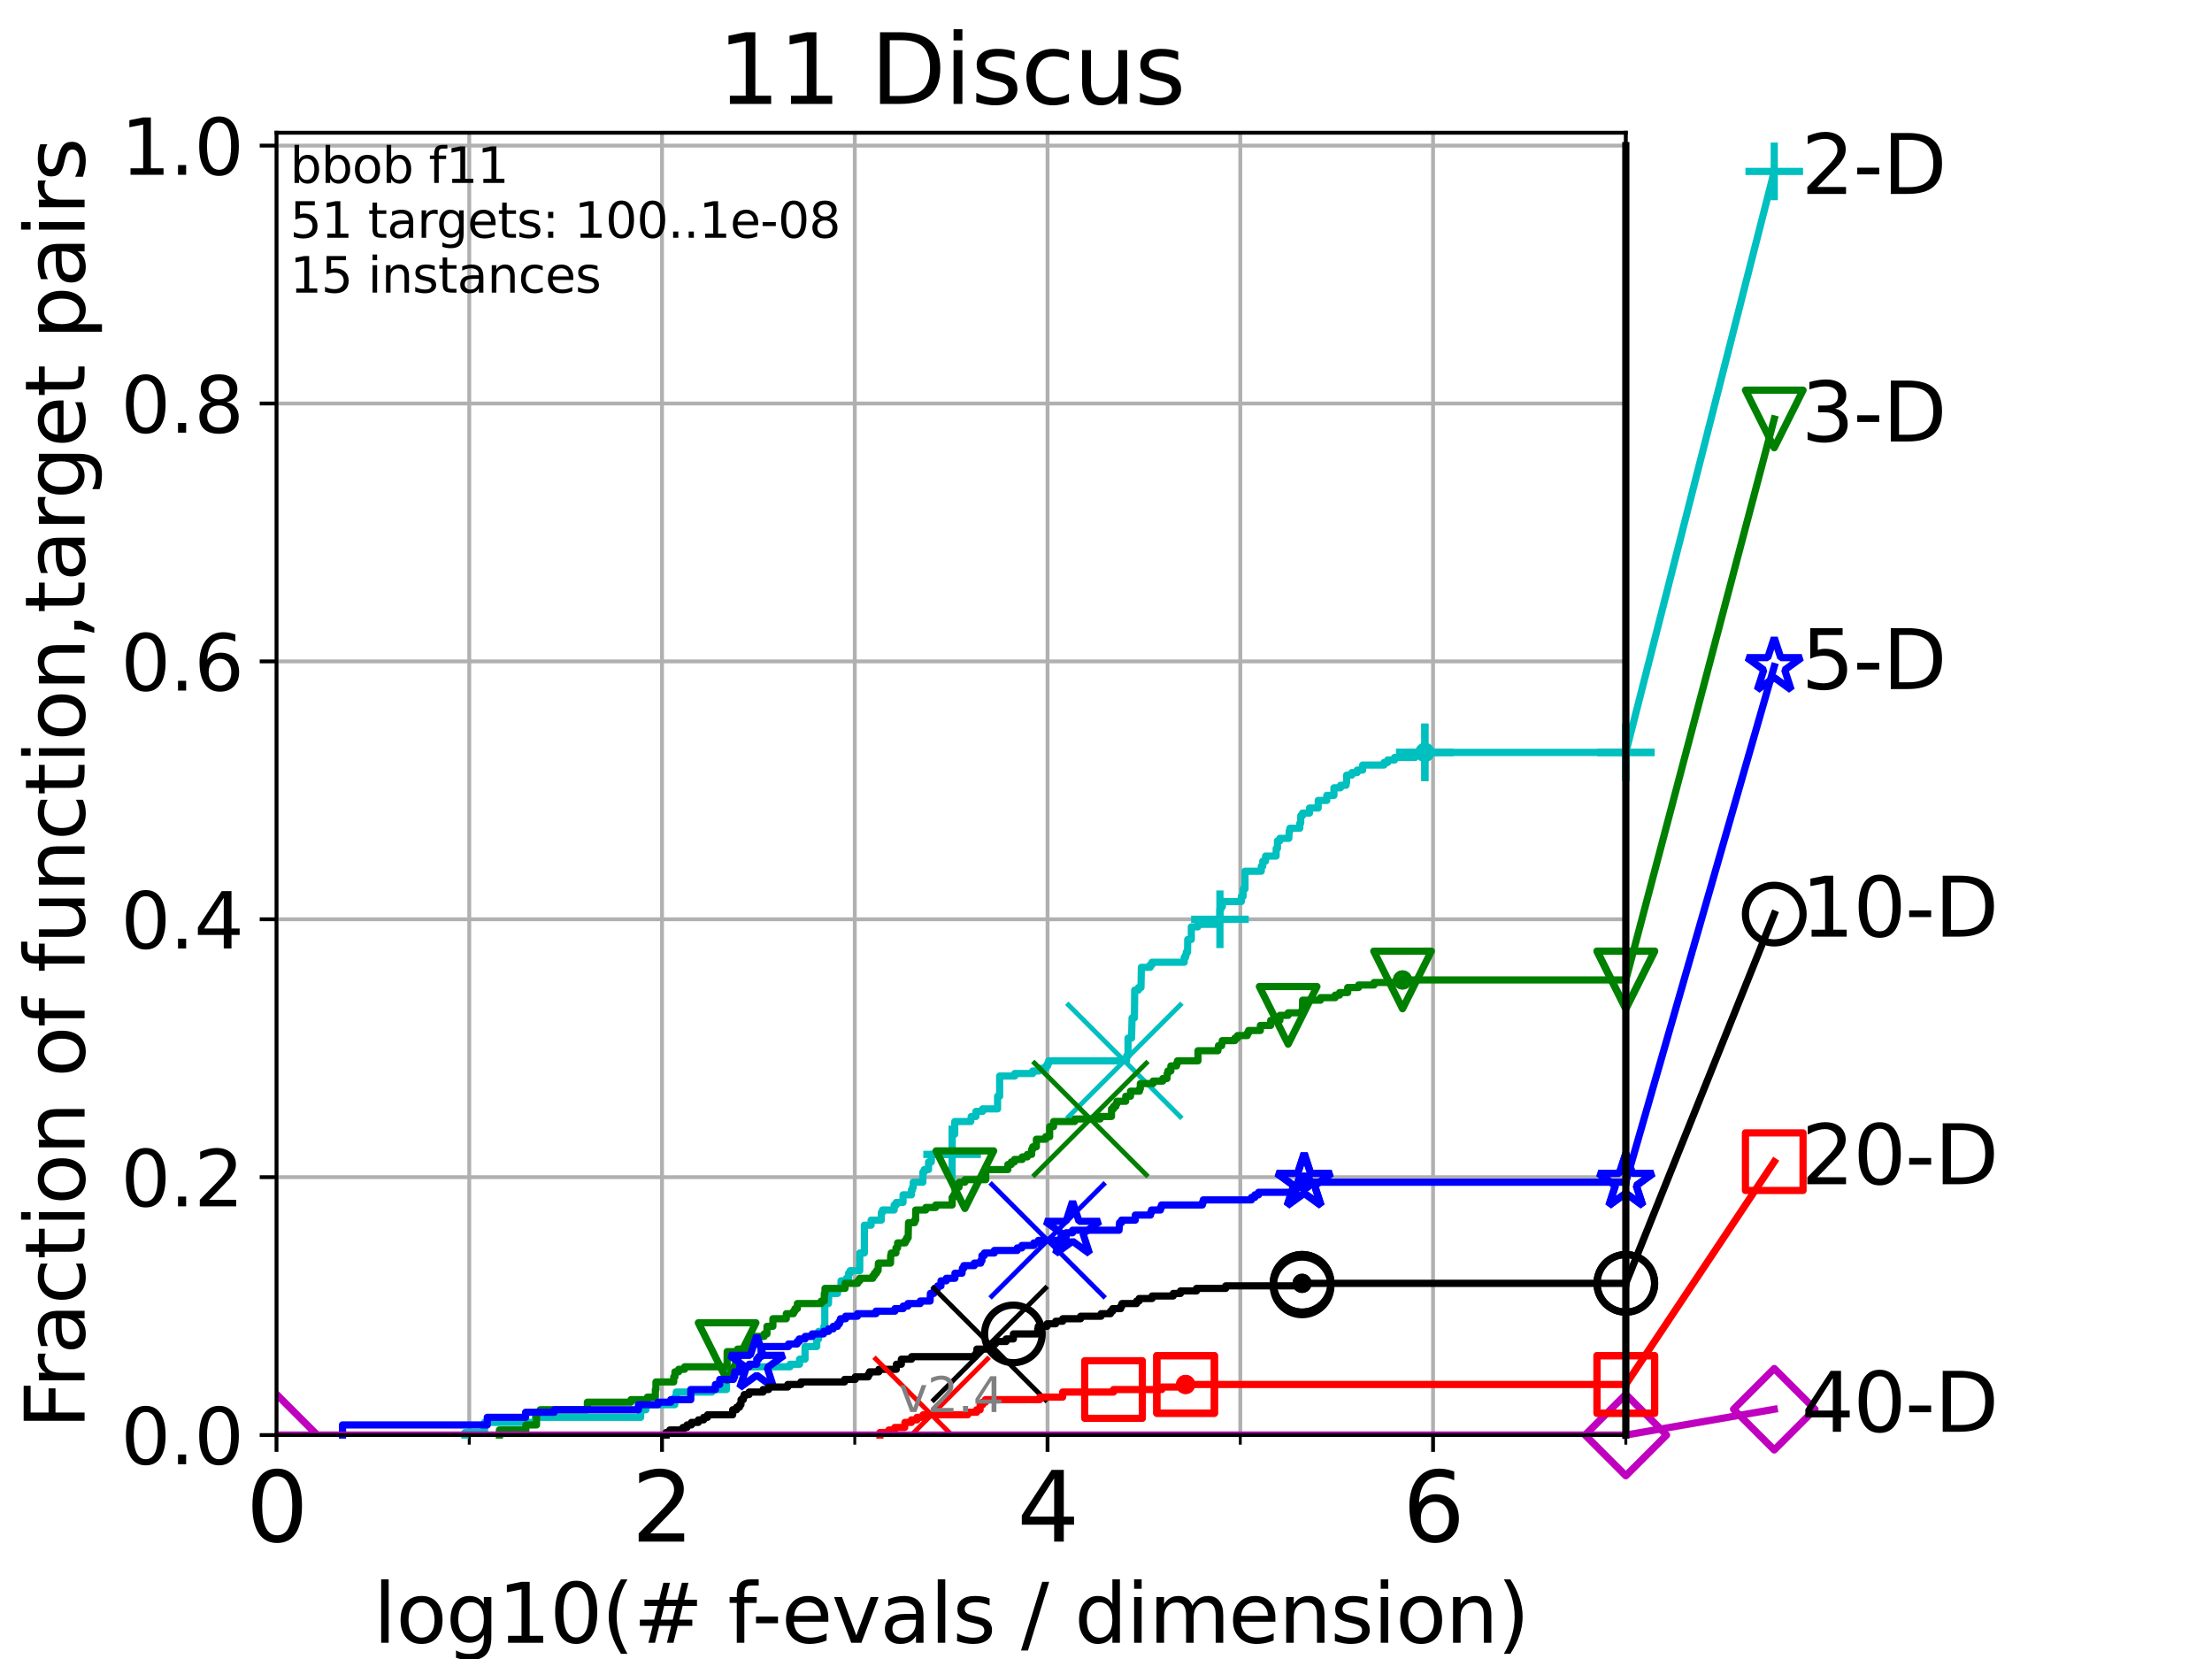 <?xml version="1.0" encoding="utf-8" standalone="no"?>
<!DOCTYPE svg PUBLIC "-//W3C//DTD SVG 1.1//EN"
  "http://www.w3.org/Graphics/SVG/1.1/DTD/svg11.dtd">
<svg height="345.6pt" version="1.1" viewBox="0 0 460.8 345.6" width="460.8pt" xmlns="http://www.w3.org/2000/svg" xmlns:xlink="http://www.w3.org/1999/xlink">
 <defs>
  <style type="text/css">*{stroke-linecap:butt;stroke-linejoin:round;}</style>
 </defs>
 <g id="figure_1">
  <g id="patch_1">
   <path d="M 0 345.6 
L 460.8 345.6 
L 460.8 0 
L 0 0 
z
" style="fill:#ffffff;"/>
  </g>
  <g id="axes_1">
   <g id="patch_2">
    <path d="M 57.6 298.944 
L 338.688 298.944 
L 338.688 27.648 
L 57.6 27.648 
z
" style="fill:#ffffff;"/>
   </g>
   <g id="matplotlib.axis_1">
    <g id="xtick_1">
     <g id="line2d_1">
      <path clip-path="url(#p7b7e2d04bd)" d="M 57.6 298.944 
L 57.6 27.648 
" style="fill:none;stroke:#b0b0b0;stroke-linecap:square;stroke-width:0.8;"/>
     </g>
     <g id="line2d_2">
      <defs>
       <path d="M 0 0 
L 0 3.5 
" id="mc472a526fb" style="stroke:#000000;stroke-width:0.8;"/>
      </defs>
      <g>
       <use style="stroke:#000000;stroke-width:0.8;" x="57.6" xlink:href="#mc472a526fb" y="298.944"/>
      </g>
     </g>
     <g id="text_1">
      <!-- 0 -->
      <g transform="translate(51.237 321.141)scale(0.2 -0.2)">
       <defs>
        <path d="M 2034 4250 
Q 1547 4250 1301 3770 
Q 1056 3291 1056 2328 
Q 1056 1369 1301 889 
Q 1547 409 2034 409 
Q 2525 409 2770 889 
Q 3016 1369 3016 2328 
Q 3016 3291 2770 3770 
Q 2525 4250 2034 4250 
z
M 2034 4750 
Q 2819 4750 3233 4129 
Q 3647 3509 3647 2328 
Q 3647 1150 3233 529 
Q 2819 -91 2034 -91 
Q 1250 -91 836 529 
Q 422 1150 422 2328 
Q 422 3509 836 4129 
Q 1250 4750 2034 4750 
z
" id="DejaVuSans-30" transform="scale(0.016)"/>
       </defs>
       <use xlink:href="#DejaVuSans-30"/>
      </g>
     </g>
    </g>
    <g id="xtick_2">
     <g id="line2d_3">
      <path clip-path="url(#p7b7e2d04bd)" d="M 137.911 298.944 
L 137.911 27.648 
" style="fill:none;stroke:#b0b0b0;stroke-linecap:square;stroke-width:0.8;"/>
     </g>
     <g id="line2d_4">
      <g>
       <use style="stroke:#000000;stroke-width:0.8;" x="137.911" xlink:href="#mc472a526fb" y="298.944"/>
      </g>
     </g>
     <g id="text_2">
      <!-- 2 -->
      <g transform="translate(131.548 321.141)scale(0.2 -0.2)">
       <defs>
        <path d="M 1228 531 
L 3431 531 
L 3431 0 
L 469 0 
L 469 531 
Q 828 903 1448 1529 
Q 2069 2156 2228 2338 
Q 2531 2678 2651 2914 
Q 2772 3150 2772 3378 
Q 2772 3750 2511 3984 
Q 2250 4219 1831 4219 
Q 1534 4219 1204 4116 
Q 875 4013 500 3803 
L 500 4441 
Q 881 4594 1212 4672 
Q 1544 4750 1819 4750 
Q 2544 4750 2975 4387 
Q 3406 4025 3406 3419 
Q 3406 3131 3298 2873 
Q 3191 2616 2906 2266 
Q 2828 2175 2409 1742 
Q 1991 1309 1228 531 
z
" id="DejaVuSans-32" transform="scale(0.016)"/>
       </defs>
       <use xlink:href="#DejaVuSans-32"/>
      </g>
     </g>
    </g>
    <g id="xtick_3">
     <g id="line2d_5">
      <path clip-path="url(#p7b7e2d04bd)" d="M 218.222 298.944 
L 218.222 27.648 
" style="fill:none;stroke:#b0b0b0;stroke-linecap:square;stroke-width:0.8;"/>
     </g>
     <g id="line2d_6">
      <g>
       <use style="stroke:#000000;stroke-width:0.8;" x="218.222" xlink:href="#mc472a526fb" y="298.944"/>
      </g>
     </g>
     <g id="text_3">
      <!-- 4 -->
      <g transform="translate(211.859 321.141)scale(0.2 -0.2)">
       <defs>
        <path d="M 2419 4116 
L 825 1625 
L 2419 1625 
L 2419 4116 
z
M 2253 4666 
L 3047 4666 
L 3047 1625 
L 3713 1625 
L 3713 1100 
L 3047 1100 
L 3047 0 
L 2419 0 
L 2419 1100 
L 313 1100 
L 313 1709 
L 2253 4666 
z
" id="DejaVuSans-34" transform="scale(0.016)"/>
       </defs>
       <use xlink:href="#DejaVuSans-34"/>
      </g>
     </g>
    </g>
    <g id="xtick_4">
     <g id="line2d_7">
      <path clip-path="url(#p7b7e2d04bd)" d="M 298.533 298.944 
L 298.533 27.648 
" style="fill:none;stroke:#b0b0b0;stroke-linecap:square;stroke-width:0.8;"/>
     </g>
     <g id="line2d_8">
      <g>
       <use style="stroke:#000000;stroke-width:0.8;" x="298.533" xlink:href="#mc472a526fb" y="298.944"/>
      </g>
     </g>
     <g id="text_4">
      <!-- 6 -->
      <g transform="translate(292.17 321.141)scale(0.2 -0.2)">
       <defs>
        <path d="M 2113 2584 
Q 1688 2584 1439 2293 
Q 1191 2003 1191 1497 
Q 1191 994 1439 701 
Q 1688 409 2113 409 
Q 2538 409 2786 701 
Q 3034 994 3034 1497 
Q 3034 2003 2786 2293 
Q 2538 2584 2113 2584 
z
M 3366 4563 
L 3366 3988 
Q 3128 4100 2886 4159 
Q 2644 4219 2406 4219 
Q 1781 4219 1451 3797 
Q 1122 3375 1075 2522 
Q 1259 2794 1537 2939 
Q 1816 3084 2150 3084 
Q 2853 3084 3261 2657 
Q 3669 2231 3669 1497 
Q 3669 778 3244 343 
Q 2819 -91 2113 -91 
Q 1303 -91 875 529 
Q 447 1150 447 2328 
Q 447 3434 972 4092 
Q 1497 4750 2381 4750 
Q 2619 4750 2861 4703 
Q 3103 4656 3366 4563 
z
" id="DejaVuSans-36" transform="scale(0.016)"/>
       </defs>
       <use xlink:href="#DejaVuSans-36"/>
      </g>
     </g>
    </g>
    <g id="xtick_5">
     <g id="line2d_9">
      <path clip-path="url(#p7b7e2d04bd)" d="M 97.755 298.944 
L 97.755 27.648 
" style="fill:none;stroke:#b0b0b0;stroke-linecap:square;stroke-width:0.8;"/>
     </g>
     <g id="line2d_10">
      <defs>
       <path d="M 0 0 
L 0 2 
" id="mf021b5aa20" style="stroke:#000000;stroke-width:0.6;"/>
      </defs>
      <g>
       <use style="stroke:#000000;stroke-width:0.6;" x="97.755" xlink:href="#mf021b5aa20" y="298.944"/>
      </g>
     </g>
    </g>
    <g id="xtick_6">
     <g id="line2d_11">
      <path clip-path="url(#p7b7e2d04bd)" d="M 178.066 298.944 
L 178.066 27.648 
" style="fill:none;stroke:#b0b0b0;stroke-linecap:square;stroke-width:0.8;"/>
     </g>
     <g id="line2d_12">
      <g>
       <use style="stroke:#000000;stroke-width:0.6;" x="178.066" xlink:href="#mf021b5aa20" y="298.944"/>
      </g>
     </g>
    </g>
    <g id="xtick_7">
     <g id="line2d_13">
      <path clip-path="url(#p7b7e2d04bd)" d="M 258.377 298.944 
L 258.377 27.648 
" style="fill:none;stroke:#b0b0b0;stroke-linecap:square;stroke-width:0.8;"/>
     </g>
     <g id="line2d_14">
      <g>
       <use style="stroke:#000000;stroke-width:0.6;" x="258.377" xlink:href="#mf021b5aa20" y="298.944"/>
      </g>
     </g>
    </g>
    <g id="xtick_8">
     <g id="line2d_15">
      <path clip-path="url(#p7b7e2d04bd)" d="M 338.688 298.944 
L 338.688 27.648 
" style="fill:none;stroke:#b0b0b0;stroke-linecap:square;stroke-width:0.8;"/>
     </g>
     <g id="line2d_16">
      <g>
       <use style="stroke:#000000;stroke-width:0.6;" x="338.688" xlink:href="#mf021b5aa20" y="298.944"/>
      </g>
     </g>
    </g>
    <g id="text_5">
     <!-- log10(# f-evals / dimension) -->
     <g transform="translate(77.764 342.218)scale(0.17 -0.17)">
      <defs>
       <path d="M 603 4863 
L 1178 4863 
L 1178 0 
L 603 0 
L 603 4863 
z
" id="DejaVuSans-6c" transform="scale(0.016)"/>
       <path d="M 1959 3097 
Q 1497 3097 1228 2736 
Q 959 2375 959 1747 
Q 959 1119 1226 758 
Q 1494 397 1959 397 
Q 2419 397 2687 759 
Q 2956 1122 2956 1747 
Q 2956 2369 2687 2733 
Q 2419 3097 1959 3097 
z
M 1959 3584 
Q 2709 3584 3137 3096 
Q 3566 2609 3566 1747 
Q 3566 888 3137 398 
Q 2709 -91 1959 -91 
Q 1206 -91 779 398 
Q 353 888 353 1747 
Q 353 2609 779 3096 
Q 1206 3584 1959 3584 
z
" id="DejaVuSans-6f" transform="scale(0.016)"/>
       <path d="M 2906 1791 
Q 2906 2416 2648 2759 
Q 2391 3103 1925 3103 
Q 1463 3103 1205 2759 
Q 947 2416 947 1791 
Q 947 1169 1205 825 
Q 1463 481 1925 481 
Q 2391 481 2648 825 
Q 2906 1169 2906 1791 
z
M 3481 434 
Q 3481 -459 3084 -895 
Q 2688 -1331 1869 -1331 
Q 1566 -1331 1297 -1286 
Q 1028 -1241 775 -1147 
L 775 -588 
Q 1028 -725 1275 -790 
Q 1522 -856 1778 -856 
Q 2344 -856 2625 -561 
Q 2906 -266 2906 331 
L 2906 616 
Q 2728 306 2450 153 
Q 2172 0 1784 0 
Q 1141 0 747 490 
Q 353 981 353 1791 
Q 353 2603 747 3093 
Q 1141 3584 1784 3584 
Q 2172 3584 2450 3431 
Q 2728 3278 2906 2969 
L 2906 3500 
L 3481 3500 
L 3481 434 
z
" id="DejaVuSans-67" transform="scale(0.016)"/>
       <path d="M 794 531 
L 1825 531 
L 1825 4091 
L 703 3866 
L 703 4441 
L 1819 4666 
L 2450 4666 
L 2450 531 
L 3481 531 
L 3481 0 
L 794 0 
L 794 531 
z
" id="DejaVuSans-31" transform="scale(0.016)"/>
       <path d="M 1984 4856 
Q 1566 4138 1362 3434 
Q 1159 2731 1159 2009 
Q 1159 1288 1364 580 
Q 1569 -128 1984 -844 
L 1484 -844 
Q 1016 -109 783 600 
Q 550 1309 550 2009 
Q 550 2706 781 3412 
Q 1013 4119 1484 4856 
L 1984 4856 
z
" id="DejaVuSans-28" transform="scale(0.016)"/>
       <path d="M 3272 2816 
L 2363 2816 
L 2100 1772 
L 3016 1772 
L 3272 2816 
z
M 2803 4594 
L 2478 3297 
L 3391 3297 
L 3719 4594 
L 4219 4594 
L 3897 3297 
L 4872 3297 
L 4872 2816 
L 3775 2816 
L 3519 1772 
L 4513 1772 
L 4513 1294 
L 3397 1294 
L 3072 0 
L 2572 0 
L 2894 1294 
L 1978 1294 
L 1656 0 
L 1153 0 
L 1478 1294 
L 494 1294 
L 494 1772 
L 1594 1772 
L 1856 2816 
L 850 2816 
L 850 3297 
L 1978 3297 
L 2297 4594 
L 2803 4594 
z
" id="DejaVuSans-23" transform="scale(0.016)"/>
       <path id="DejaVuSans-20" transform="scale(0.016)"/>
       <path d="M 2375 4863 
L 2375 4384 
L 1825 4384 
Q 1516 4384 1395 4259 
Q 1275 4134 1275 3809 
L 1275 3500 
L 2222 3500 
L 2222 3053 
L 1275 3053 
L 1275 0 
L 697 0 
L 697 3053 
L 147 3053 
L 147 3500 
L 697 3500 
L 697 3744 
Q 697 4328 969 4595 
Q 1241 4863 1831 4863 
L 2375 4863 
z
" id="DejaVuSans-66" transform="scale(0.016)"/>
       <path d="M 313 2009 
L 1997 2009 
L 1997 1497 
L 313 1497 
L 313 2009 
z
" id="DejaVuSans-2d" transform="scale(0.016)"/>
       <path d="M 3597 1894 
L 3597 1613 
L 953 1613 
Q 991 1019 1311 708 
Q 1631 397 2203 397 
Q 2534 397 2845 478 
Q 3156 559 3463 722 
L 3463 178 
Q 3153 47 2828 -22 
Q 2503 -91 2169 -91 
Q 1331 -91 842 396 
Q 353 884 353 1716 
Q 353 2575 817 3079 
Q 1281 3584 2069 3584 
Q 2775 3584 3186 3129 
Q 3597 2675 3597 1894 
z
M 3022 2063 
Q 3016 2534 2758 2815 
Q 2500 3097 2075 3097 
Q 1594 3097 1305 2825 
Q 1016 2553 972 2059 
L 3022 2063 
z
" id="DejaVuSans-65" transform="scale(0.016)"/>
       <path d="M 191 3500 
L 800 3500 
L 1894 563 
L 2988 3500 
L 3597 3500 
L 2284 0 
L 1503 0 
L 191 3500 
z
" id="DejaVuSans-76" transform="scale(0.016)"/>
       <path d="M 2194 1759 
Q 1497 1759 1228 1600 
Q 959 1441 959 1056 
Q 959 750 1161 570 
Q 1363 391 1709 391 
Q 2188 391 2477 730 
Q 2766 1069 2766 1631 
L 2766 1759 
L 2194 1759 
z
M 3341 1997 
L 3341 0 
L 2766 0 
L 2766 531 
Q 2569 213 2275 61 
Q 1981 -91 1556 -91 
Q 1019 -91 701 211 
Q 384 513 384 1019 
Q 384 1609 779 1909 
Q 1175 2209 1959 2209 
L 2766 2209 
L 2766 2266 
Q 2766 2663 2505 2880 
Q 2244 3097 1772 3097 
Q 1472 3097 1187 3025 
Q 903 2953 641 2809 
L 641 3341 
Q 956 3463 1253 3523 
Q 1550 3584 1831 3584 
Q 2591 3584 2966 3190 
Q 3341 2797 3341 1997 
z
" id="DejaVuSans-61" transform="scale(0.016)"/>
       <path d="M 2834 3397 
L 2834 2853 
Q 2591 2978 2328 3040 
Q 2066 3103 1784 3103 
Q 1356 3103 1142 2972 
Q 928 2841 928 2578 
Q 928 2378 1081 2264 
Q 1234 2150 1697 2047 
L 1894 2003 
Q 2506 1872 2764 1633 
Q 3022 1394 3022 966 
Q 3022 478 2636 193 
Q 2250 -91 1575 -91 
Q 1294 -91 989 -36 
Q 684 19 347 128 
L 347 722 
Q 666 556 975 473 
Q 1284 391 1588 391 
Q 1994 391 2212 530 
Q 2431 669 2431 922 
Q 2431 1156 2273 1281 
Q 2116 1406 1581 1522 
L 1381 1569 
Q 847 1681 609 1914 
Q 372 2147 372 2553 
Q 372 3047 722 3315 
Q 1072 3584 1716 3584 
Q 2034 3584 2315 3537 
Q 2597 3491 2834 3397 
z
" id="DejaVuSans-73" transform="scale(0.016)"/>
       <path d="M 1625 4666 
L 2156 4666 
L 531 -594 
L 0 -594 
L 1625 4666 
z
" id="DejaVuSans-2f" transform="scale(0.016)"/>
       <path d="M 2906 2969 
L 2906 4863 
L 3481 4863 
L 3481 0 
L 2906 0 
L 2906 525 
Q 2725 213 2448 61 
Q 2172 -91 1784 -91 
Q 1150 -91 751 415 
Q 353 922 353 1747 
Q 353 2572 751 3078 
Q 1150 3584 1784 3584 
Q 2172 3584 2448 3432 
Q 2725 3281 2906 2969 
z
M 947 1747 
Q 947 1113 1208 752 
Q 1469 391 1925 391 
Q 2381 391 2643 752 
Q 2906 1113 2906 1747 
Q 2906 2381 2643 2742 
Q 2381 3103 1925 3103 
Q 1469 3103 1208 2742 
Q 947 2381 947 1747 
z
" id="DejaVuSans-64" transform="scale(0.016)"/>
       <path d="M 603 3500 
L 1178 3500 
L 1178 0 
L 603 0 
L 603 3500 
z
M 603 4863 
L 1178 4863 
L 1178 4134 
L 603 4134 
L 603 4863 
z
" id="DejaVuSans-69" transform="scale(0.016)"/>
       <path d="M 3328 2828 
Q 3544 3216 3844 3400 
Q 4144 3584 4550 3584 
Q 5097 3584 5394 3201 
Q 5691 2819 5691 2113 
L 5691 0 
L 5113 0 
L 5113 2094 
Q 5113 2597 4934 2840 
Q 4756 3084 4391 3084 
Q 3944 3084 3684 2787 
Q 3425 2491 3425 1978 
L 3425 0 
L 2847 0 
L 2847 2094 
Q 2847 2600 2669 2842 
Q 2491 3084 2119 3084 
Q 1678 3084 1418 2786 
Q 1159 2488 1159 1978 
L 1159 0 
L 581 0 
L 581 3500 
L 1159 3500 
L 1159 2956 
Q 1356 3278 1631 3431 
Q 1906 3584 2284 3584 
Q 2666 3584 2933 3390 
Q 3200 3197 3328 2828 
z
" id="DejaVuSans-6d" transform="scale(0.016)"/>
       <path d="M 3513 2113 
L 3513 0 
L 2938 0 
L 2938 2094 
Q 2938 2591 2744 2837 
Q 2550 3084 2163 3084 
Q 1697 3084 1428 2787 
Q 1159 2491 1159 1978 
L 1159 0 
L 581 0 
L 581 3500 
L 1159 3500 
L 1159 2956 
Q 1366 3272 1645 3428 
Q 1925 3584 2291 3584 
Q 2894 3584 3203 3211 
Q 3513 2838 3513 2113 
z
" id="DejaVuSans-6e" transform="scale(0.016)"/>
       <path d="M 513 4856 
L 1013 4856 
Q 1481 4119 1714 3412 
Q 1947 2706 1947 2009 
Q 1947 1309 1714 600 
Q 1481 -109 1013 -844 
L 513 -844 
Q 928 -128 1133 580 
Q 1338 1288 1338 2009 
Q 1338 2731 1133 3434 
Q 928 4138 513 4856 
z
" id="DejaVuSans-29" transform="scale(0.016)"/>
      </defs>
      <use xlink:href="#DejaVuSans-6c"/>
      <use x="27.783" xlink:href="#DejaVuSans-6f"/>
      <use x="88.965" xlink:href="#DejaVuSans-67"/>
      <use x="152.441" xlink:href="#DejaVuSans-31"/>
      <use x="216.064" xlink:href="#DejaVuSans-30"/>
      <use x="279.688" xlink:href="#DejaVuSans-28"/>
      <use x="318.701" xlink:href="#DejaVuSans-23"/>
      <use x="402.49" xlink:href="#DejaVuSans-20"/>
      <use x="434.277" xlink:href="#DejaVuSans-66"/>
      <use x="463.982" xlink:href="#DejaVuSans-2d"/>
      <use x="500.066" xlink:href="#DejaVuSans-65"/>
      <use x="561.59" xlink:href="#DejaVuSans-76"/>
      <use x="620.77" xlink:href="#DejaVuSans-61"/>
      <use x="682.049" xlink:href="#DejaVuSans-6c"/>
      <use x="709.832" xlink:href="#DejaVuSans-73"/>
      <use x="761.932" xlink:href="#DejaVuSans-20"/>
      <use x="793.719" xlink:href="#DejaVuSans-2f"/>
      <use x="827.41" xlink:href="#DejaVuSans-20"/>
      <use x="859.197" xlink:href="#DejaVuSans-64"/>
      <use x="922.674" xlink:href="#DejaVuSans-69"/>
      <use x="950.457" xlink:href="#DejaVuSans-6d"/>
      <use x="1047.869" xlink:href="#DejaVuSans-65"/>
      <use x="1109.393" xlink:href="#DejaVuSans-6e"/>
      <use x="1172.771" xlink:href="#DejaVuSans-73"/>
      <use x="1224.871" xlink:href="#DejaVuSans-69"/>
      <use x="1252.654" xlink:href="#DejaVuSans-6f"/>
      <use x="1313.836" xlink:href="#DejaVuSans-6e"/>
      <use x="1377.215" xlink:href="#DejaVuSans-29"/>
     </g>
    </g>
   </g>
   <g id="matplotlib.axis_2">
    <g id="ytick_1">
     <g id="line2d_17">
      <path clip-path="url(#p7b7e2d04bd)" d="M 57.6 298.944 
L 338.688 298.944 
" style="fill:none;stroke:#b0b0b0;stroke-linecap:square;stroke-width:0.8;"/>
     </g>
     <g id="line2d_18">
      <defs>
       <path d="M 0 0 
L -3.5 0 
" id="me43371bd01" style="stroke:#000000;stroke-width:0.8;"/>
      </defs>
      <g>
       <use style="stroke:#000000;stroke-width:0.8;" x="57.6" xlink:href="#me43371bd01" y="298.944"/>
      </g>
     </g>
     <g id="text_6">
      <!-- 0.0 -->
      <g transform="translate(25.155 305.023)scale(0.16 -0.16)">
       <defs>
        <path d="M 684 794 
L 1344 794 
L 1344 0 
L 684 0 
L 684 794 
z
" id="DejaVuSans-2e" transform="scale(0.016)"/>
       </defs>
       <use xlink:href="#DejaVuSans-30"/>
       <use x="63.623" xlink:href="#DejaVuSans-2e"/>
       <use x="95.41" xlink:href="#DejaVuSans-30"/>
      </g>
     </g>
    </g>
    <g id="ytick_2">
     <g id="line2d_19">
      <path clip-path="url(#p7b7e2d04bd)" d="M 57.6 245.222 
L 338.688 245.222 
" style="fill:none;stroke:#b0b0b0;stroke-linecap:square;stroke-width:0.8;"/>
     </g>
     <g id="line2d_20">
      <g>
       <use style="stroke:#000000;stroke-width:0.8;" x="57.6" xlink:href="#me43371bd01" y="245.222"/>
      </g>
     </g>
     <g id="text_7">
      <!-- 0.2 -->
      <g transform="translate(25.155 251.301)scale(0.16 -0.16)">
       <use xlink:href="#DejaVuSans-30"/>
       <use x="63.623" xlink:href="#DejaVuSans-2e"/>
       <use x="95.41" xlink:href="#DejaVuSans-32"/>
      </g>
     </g>
    </g>
    <g id="ytick_3">
     <g id="line2d_21">
      <path clip-path="url(#p7b7e2d04bd)" d="M 57.6 191.5 
L 338.688 191.5 
" style="fill:none;stroke:#b0b0b0;stroke-linecap:square;stroke-width:0.8;"/>
     </g>
     <g id="line2d_22">
      <g>
       <use style="stroke:#000000;stroke-width:0.8;" x="57.6" xlink:href="#me43371bd01" y="191.5"/>
      </g>
     </g>
     <g id="text_8">
      <!-- 0.4 -->
      <g transform="translate(25.155 197.579)scale(0.16 -0.16)">
       <use xlink:href="#DejaVuSans-30"/>
       <use x="63.623" xlink:href="#DejaVuSans-2e"/>
       <use x="95.41" xlink:href="#DejaVuSans-34"/>
      </g>
     </g>
    </g>
    <g id="ytick_4">
     <g id="line2d_23">
      <path clip-path="url(#p7b7e2d04bd)" d="M 57.6 137.778 
L 338.688 137.778 
" style="fill:none;stroke:#b0b0b0;stroke-linecap:square;stroke-width:0.8;"/>
     </g>
     <g id="line2d_24">
      <g>
       <use style="stroke:#000000;stroke-width:0.8;" x="57.6" xlink:href="#me43371bd01" y="137.778"/>
      </g>
     </g>
     <g id="text_9">
      <!-- 0.6 -->
      <g transform="translate(25.155 143.857)scale(0.16 -0.16)">
       <use xlink:href="#DejaVuSans-30"/>
       <use x="63.623" xlink:href="#DejaVuSans-2e"/>
       <use x="95.41" xlink:href="#DejaVuSans-36"/>
      </g>
     </g>
    </g>
    <g id="ytick_5">
     <g id="line2d_25">
      <path clip-path="url(#p7b7e2d04bd)" d="M 57.6 84.056 
L 338.688 84.056 
" style="fill:none;stroke:#b0b0b0;stroke-linecap:square;stroke-width:0.8;"/>
     </g>
     <g id="line2d_26">
      <g>
       <use style="stroke:#000000;stroke-width:0.8;" x="57.6" xlink:href="#me43371bd01" y="84.056"/>
      </g>
     </g>
     <g id="text_10">
      <!-- 0.8 -->
      <g transform="translate(25.155 90.135)scale(0.16 -0.16)">
       <defs>
        <path d="M 2034 2216 
Q 1584 2216 1326 1975 
Q 1069 1734 1069 1313 
Q 1069 891 1326 650 
Q 1584 409 2034 409 
Q 2484 409 2743 651 
Q 3003 894 3003 1313 
Q 3003 1734 2745 1975 
Q 2488 2216 2034 2216 
z
M 1403 2484 
Q 997 2584 770 2862 
Q 544 3141 544 3541 
Q 544 4100 942 4425 
Q 1341 4750 2034 4750 
Q 2731 4750 3128 4425 
Q 3525 4100 3525 3541 
Q 3525 3141 3298 2862 
Q 3072 2584 2669 2484 
Q 3125 2378 3379 2068 
Q 3634 1759 3634 1313 
Q 3634 634 3220 271 
Q 2806 -91 2034 -91 
Q 1263 -91 848 271 
Q 434 634 434 1313 
Q 434 1759 690 2068 
Q 947 2378 1403 2484 
z
M 1172 3481 
Q 1172 3119 1398 2916 
Q 1625 2713 2034 2713 
Q 2441 2713 2670 2916 
Q 2900 3119 2900 3481 
Q 2900 3844 2670 4047 
Q 2441 4250 2034 4250 
Q 1625 4250 1398 4047 
Q 1172 3844 1172 3481 
z
" id="DejaVuSans-38" transform="scale(0.016)"/>
       </defs>
       <use xlink:href="#DejaVuSans-30"/>
       <use x="63.623" xlink:href="#DejaVuSans-2e"/>
       <use x="95.41" xlink:href="#DejaVuSans-38"/>
      </g>
     </g>
    </g>
    <g id="ytick_6">
     <g id="line2d_27">
      <path clip-path="url(#p7b7e2d04bd)" d="M 57.6 30.334 
L 338.688 30.334 
" style="fill:none;stroke:#b0b0b0;stroke-linecap:square;stroke-width:0.8;"/>
     </g>
     <g id="line2d_28">
      <g>
       <use style="stroke:#000000;stroke-width:0.8;" x="57.6" xlink:href="#me43371bd01" y="30.334"/>
      </g>
     </g>
     <g id="text_11">
      <!-- 1.0 -->
      <g transform="translate(25.155 36.413)scale(0.16 -0.16)">
       <use xlink:href="#DejaVuSans-31"/>
       <use x="63.623" xlink:href="#DejaVuSans-2e"/>
       <use x="95.41" xlink:href="#DejaVuSans-30"/>
      </g>
     </g>
    </g>
    <g id="text_12">
     <!-- Fraction of function,target pairs -->
     <g transform="translate(17.62 297.681)rotate(-90)scale(0.17 -0.17)">
      <defs>
       <path d="M 628 4666 
L 3309 4666 
L 3309 4134 
L 1259 4134 
L 1259 2759 
L 3109 2759 
L 3109 2228 
L 1259 2228 
L 1259 0 
L 628 0 
L 628 4666 
z
" id="DejaVuSans-46" transform="scale(0.016)"/>
       <path d="M 2631 2963 
Q 2534 3019 2420 3045 
Q 2306 3072 2169 3072 
Q 1681 3072 1420 2755 
Q 1159 2438 1159 1844 
L 1159 0 
L 581 0 
L 581 3500 
L 1159 3500 
L 1159 2956 
Q 1341 3275 1631 3429 
Q 1922 3584 2338 3584 
Q 2397 3584 2469 3576 
Q 2541 3569 2628 3553 
L 2631 2963 
z
" id="DejaVuSans-72" transform="scale(0.016)"/>
       <path d="M 3122 3366 
L 3122 2828 
Q 2878 2963 2633 3030 
Q 2388 3097 2138 3097 
Q 1578 3097 1268 2742 
Q 959 2388 959 1747 
Q 959 1106 1268 751 
Q 1578 397 2138 397 
Q 2388 397 2633 464 
Q 2878 531 3122 666 
L 3122 134 
Q 2881 22 2623 -34 
Q 2366 -91 2075 -91 
Q 1284 -91 818 406 
Q 353 903 353 1747 
Q 353 2603 823 3093 
Q 1294 3584 2113 3584 
Q 2378 3584 2631 3529 
Q 2884 3475 3122 3366 
z
" id="DejaVuSans-63" transform="scale(0.016)"/>
       <path d="M 1172 4494 
L 1172 3500 
L 2356 3500 
L 2356 3053 
L 1172 3053 
L 1172 1153 
Q 1172 725 1289 603 
Q 1406 481 1766 481 
L 2356 481 
L 2356 0 
L 1766 0 
Q 1100 0 847 248 
Q 594 497 594 1153 
L 594 3053 
L 172 3053 
L 172 3500 
L 594 3500 
L 594 4494 
L 1172 4494 
z
" id="DejaVuSans-74" transform="scale(0.016)"/>
       <path d="M 544 1381 
L 544 3500 
L 1119 3500 
L 1119 1403 
Q 1119 906 1312 657 
Q 1506 409 1894 409 
Q 2359 409 2629 706 
Q 2900 1003 2900 1516 
L 2900 3500 
L 3475 3500 
L 3475 0 
L 2900 0 
L 2900 538 
Q 2691 219 2414 64 
Q 2138 -91 1772 -91 
Q 1169 -91 856 284 
Q 544 659 544 1381 
z
M 1991 3584 
L 1991 3584 
z
" id="DejaVuSans-75" transform="scale(0.016)"/>
       <path d="M 750 794 
L 1409 794 
L 1409 256 
L 897 -744 
L 494 -744 
L 750 256 
L 750 794 
z
" id="DejaVuSans-2c" transform="scale(0.016)"/>
       <path d="M 1159 525 
L 1159 -1331 
L 581 -1331 
L 581 3500 
L 1159 3500 
L 1159 2969 
Q 1341 3281 1617 3432 
Q 1894 3584 2278 3584 
Q 2916 3584 3314 3078 
Q 3713 2572 3713 1747 
Q 3713 922 3314 415 
Q 2916 -91 2278 -91 
Q 1894 -91 1617 61 
Q 1341 213 1159 525 
z
M 3116 1747 
Q 3116 2381 2855 2742 
Q 2594 3103 2138 3103 
Q 1681 3103 1420 2742 
Q 1159 2381 1159 1747 
Q 1159 1113 1420 752 
Q 1681 391 2138 391 
Q 2594 391 2855 752 
Q 3116 1113 3116 1747 
z
" id="DejaVuSans-70" transform="scale(0.016)"/>
      </defs>
      <use xlink:href="#DejaVuSans-46"/>
      <use x="50.27" xlink:href="#DejaVuSans-72"/>
      <use x="91.383" xlink:href="#DejaVuSans-61"/>
      <use x="152.662" xlink:href="#DejaVuSans-63"/>
      <use x="207.643" xlink:href="#DejaVuSans-74"/>
      <use x="246.852" xlink:href="#DejaVuSans-69"/>
      <use x="274.635" xlink:href="#DejaVuSans-6f"/>
      <use x="335.816" xlink:href="#DejaVuSans-6e"/>
      <use x="399.195" xlink:href="#DejaVuSans-20"/>
      <use x="430.982" xlink:href="#DejaVuSans-6f"/>
      <use x="492.164" xlink:href="#DejaVuSans-66"/>
      <use x="527.369" xlink:href="#DejaVuSans-20"/>
      <use x="559.156" xlink:href="#DejaVuSans-66"/>
      <use x="594.361" xlink:href="#DejaVuSans-75"/>
      <use x="657.74" xlink:href="#DejaVuSans-6e"/>
      <use x="721.119" xlink:href="#DejaVuSans-63"/>
      <use x="776.1" xlink:href="#DejaVuSans-74"/>
      <use x="815.309" xlink:href="#DejaVuSans-69"/>
      <use x="843.092" xlink:href="#DejaVuSans-6f"/>
      <use x="904.273" xlink:href="#DejaVuSans-6e"/>
      <use x="967.652" xlink:href="#DejaVuSans-2c"/>
      <use x="999.439" xlink:href="#DejaVuSans-74"/>
      <use x="1038.648" xlink:href="#DejaVuSans-61"/>
      <use x="1099.928" xlink:href="#DejaVuSans-72"/>
      <use x="1139.291" xlink:href="#DejaVuSans-67"/>
      <use x="1202.768" xlink:href="#DejaVuSans-65"/>
      <use x="1264.291" xlink:href="#DejaVuSans-74"/>
      <use x="1303.5" xlink:href="#DejaVuSans-20"/>
      <use x="1335.287" xlink:href="#DejaVuSans-70"/>
      <use x="1398.764" xlink:href="#DejaVuSans-61"/>
      <use x="1460.043" xlink:href="#DejaVuSans-69"/>
      <use x="1487.826" xlink:href="#DejaVuSans-72"/>
      <use x="1528.939" xlink:href="#DejaVuSans-73"/>
     </g>
    </g>
   </g>
   <g id="line2d_29">
    <defs>
     <path d="M 0 1.5 
C 0.398 1.5 0.779 1.342 1.061 1.061 
C 1.342 0.779 1.5 0.398 1.5 0 
C 1.5 -0.398 1.342 -0.779 1.061 -1.061 
C 0.779 -1.342 0.398 -1.5 0 -1.5 
C -0.398 -1.5 -0.779 -1.342 -1.061 -1.061 
C -1.342 -0.779 -1.5 -0.398 -1.5 0 
C -1.5 0.398 -1.342 0.779 -1.061 1.061 
C -0.779 1.342 -0.398 1.5 0 1.5 
z
" id="m4903f42de5" style="stroke:#00bfbf;"/>
    </defs>
    <g>
     <use style="fill:#00bfbf;stroke:#00bfbf;" x="296.826" xlink:href="#m4903f42de5" y="156.739"/>
     <use style="fill:#00bfbf;stroke:#00bfbf;" x="296.826" xlink:href="#m4903f42de5" y="156.739"/>
    </g>
   </g>
   <g id="line2d_30">
    <path d="M 96.861 298.944 
L 96.861 298.417 
L 100.935 298.417 
L 100.935 296.311 
L 111.506 296.311 
L 111.506 295.257 
L 133.466 295.257 
L 133.466 293.677 
L 134.556 293.677 
L 134.556 292.624 
L 140.574 292.624 
L 140.574 291.044 
L 140.871 291.044 
L 140.871 289.99 
L 148.306 289.99 
L 148.306 289.464 
L 151.341 289.464 
L 151.341 285.777 
L 152.885 285.777 
L 152.885 284.723 
L 164.581 284.723 
L 164.581 284.197 
L 166.561 284.197 
L 166.561 283.143 
L 167.704 283.143 
L 167.704 280.51 
L 170.147 280.51 
L 170.147 278.93 
L 170.54 278.93 
L 170.54 277.35 
L 171.633 277.35 
L 171.633 276.296 
L 171.821 276.296 
L 171.821 271.556 
L 172.578 271.556 
L 172.661 269.45 
L 174.467 269.45 
L 174.467 268.396 
L 175.201 268.396 
L 175.201 266.816 
L 176.325 266.816 
L 176.325 266.289 
L 176.782 266.289 
L 176.782 265.236 
L 177.089 265.236 
L 177.089 264.709 
L 179.099 264.709 
L 179.115 261.023 
L 180.058 261.023 
L 180.066 255.229 
L 181.47 255.229 
L 181.47 254.176 
L 183.595 254.176 
L 183.595 252.596 
L 183.828 252.596 
L 183.828 252.069 
L 186.268 252.069 
L 186.268 251.016 
L 186.709 251.016 
L 186.709 250.489 
L 188.122 250.489 
L 188.122 248.909 
L 189.877 248.909 
L 189.877 247.855 
L 190.089 247.855 
L 190.089 247.329 
L 190.241 247.329 
L 190.241 246.275 
L 192.251 246.275 
L 192.251 244.169 
L 192.542 244.169 
L 192.542 243.642 
L 193.432 243.642 
L 193.432 242.062 
L 194.011 242.062 
L 194.011 240.482 
L 198.34 240.482 
L 198.34 236.268 
L 198.89 236.268 
L 198.89 233.635 
L 202.225 233.635 
L 202.331 232.582 
L 203.304 232.582 
L 203.304 231.528 
L 204.691 231.528 
L 204.691 231.001 
L 207.813 231.001 
L 207.813 228.368 
L 208.245 228.368 
L 208.245 224.155 
L 211.396 224.155 
L 211.396 223.628 
L 215.13 223.628 
L 215.13 223.101 
L 216.485 223.101 
L 216.485 222.575 
L 217.875 222.575 
L 217.875 222.048 
L 218.244 222.048 
L 218.244 221.521 
L 218.456 221.521 
L 218.456 220.994 
L 234.67 220.994 
L 234.704 219.941 
L 234.987 219.941 
L 234.988 216.254 
L 235.728 216.254 
L 235.829 212.041 
L 236.32 212.041 
L 236.383 206.247 
L 237.167 206.247 
L 237.167 205.721 
L 237.69 205.721 
L 237.769 201.507 
L 239.607 201.507 
L 239.607 200.98 
L 239.987 200.98 
L 239.987 200.454 
L 246.698 200.454 
L 246.698 199.4 
L 246.992 199.4 
L 246.992 198.874 
L 247.133 198.874 
L 247.133 198.347 
L 247.391 198.347 
L 247.425 195.714 
L 248.174 195.714 
L 248.174 193.08 
L 249.527 193.08 
L 249.527 192.553 
L 253.641 192.553 
L 253.641 192.027 
L 254.11 192.027 
L 254.133 189.393 
L 254.343 189.393 
L 254.343 188.867 
L 254.646 188.867 
L 254.646 187.813 
L 258.594 187.813 
L 258.594 186.76 
L 258.948 186.76 
L 258.965 185.18 
L 259.356 185.18 
L 259.356 181.493 
L 262.745 181.493 
L 262.745 180.44 
L 263.06 180.44 
L 263.06 179.386 
L 263.633 179.386 
L 263.649 178.333 
L 265.838 178.333 
L 265.85 176.753 
L 266.114 176.753 
L 266.114 175.173 
L 266.609 175.173 
L 266.609 174.646 
L 268.484 174.646 
L 268.577 173.066 
L 268.712 173.066 
L 268.712 172.539 
L 270.764 172.539 
L 270.773 171.486 
L 270.96 171.486 
L 270.972 169.906 
L 271.338 169.906 
L 271.338 169.379 
L 272.795 169.379 
L 272.795 168.326 
L 274.607 168.326 
L 274.607 166.746 
L 276.395 166.746 
L 276.395 165.692 
L 277.883 165.692 
L 277.883 164.112 
L 279.254 164.112 
L 279.254 163.586 
L 280.41 163.586 
L 280.41 163.059 
L 280.525 163.059 
L 280.525 161.479 
L 281.598 161.479 
L 281.598 160.952 
L 282.714 160.952 
L 282.714 160.426 
L 283.862 160.426 
L 283.862 159.372 
L 288.307 159.372 
L 288.307 158.846 
L 289.074 158.846 
L 289.074 158.319 
L 290.515 158.319 
L 290.515 157.792 
L 294.786 157.792 
L 294.786 157.265 
L 296.826 157.265 
L 296.826 156.739 
L 338.688 156.739 
L 338.688 156.739 
" style="fill:none;stroke:#00bfbf;stroke-linecap:square;stroke-width:1.5;"/>
   </g>
   <g id="line2d_31">
    <defs>
     <path d="M -6 0 
L 6 0 
M 0 6 
L 0 -6 
" id="m731bd6fbaf" style="stroke:#00bfbf;stroke-width:1.5;"/>
    </defs>
    <g>
     <use style="fill-opacity:0;stroke:#00bfbf;stroke-width:1.5;" x="198.34" xlink:href="#m731bd6fbaf" y="240.482"/>
     <use style="fill-opacity:0;stroke:#00bfbf;stroke-width:1.5;" x="254.133" xlink:href="#m731bd6fbaf" y="191.5"/>
     <use style="fill-opacity:0;stroke:#00bfbf;stroke-width:1.5;" x="296.826" xlink:href="#m731bd6fbaf" y="156.739"/>
     <use style="fill-opacity:0;stroke:#00bfbf;stroke-width:1.5;" x="296.826" xlink:href="#m731bd6fbaf" y="156.739"/>
     <use style="fill-opacity:0;stroke:#00bfbf;stroke-width:1.5;" x="338.688" xlink:href="#m731bd6fbaf" y="156.739"/>
    </g>
   </g>
   <g id="line2d_32">
    <path style="fill:none;stroke:#00bfbf;stroke-linecap:square;stroke-width:1.5;"/>
    <g/>
   </g>
   <g id="line2d_33">
    <path clip-path="url(#p7b7e2d04bd)" d="M 234.223 220.994 
" style="fill:none;stroke:#00bfbf;stroke-linecap:square;stroke-width:1.5;"/>
    <defs>
     <path d="M -12 12 
L 12 -12 
M -12 -12 
L 12 12 
" id="mad8750af43" style="stroke:#00bfbf;"/>
    </defs>
    <g clip-path="url(#p7b7e2d04bd)">
     <use style="fill:#00bfbf;stroke:#00bfbf;" x="234.223" xlink:href="#mad8750af43" y="220.994"/>
    </g>
   </g>
   <g id="line2d_34">
    <defs>
     <path d="M 0 1.5 
C 0.398 1.5 0.779 1.342 1.061 1.061 
C 1.342 0.779 1.5 0.398 1.5 0 
C 1.5 -0.398 1.342 -0.779 1.061 -1.061 
C 0.779 -1.342 0.398 -1.5 0 -1.5 
C -0.398 -1.5 -0.779 -1.342 -1.061 -1.061 
C -1.342 -0.779 -1.5 -0.398 -1.5 0 
C -1.5 0.398 -1.342 0.779 -1.061 1.061 
C -0.779 1.342 -0.398 1.5 0 1.5 
z
" id="m8cff2ba750" style="stroke:#008000;"/>
    </defs>
    <g>
     <use style="fill:#008000;stroke:#008000;" x="292.174" xlink:href="#m8cff2ba750" y="204.141"/>
     <use style="fill:#008000;stroke:#008000;" x="292.174" xlink:href="#m8cff2ba750" y="204.141"/>
    </g>
   </g>
   <g id="line2d_35">
    <path d="M 104.034 298.944 
L 104.034 297.891 
L 109.55 297.891 
L 109.55 296.837 
L 111.768 296.837 
L 111.768 294.204 
L 112.532 294.204 
L 112.532 293.677 
L 122.362 293.677 
L 122.362 292.097 
L 131.44 292.097 
L 131.44 291.57 
L 134.87 291.57 
L 134.87 291.044 
L 136.52 291.044 
L 136.52 289.464 
L 136.645 289.464 
L 136.645 287.884 
L 140.348 287.884 
L 140.348 286.83 
L 140.599 286.83 
L 140.599 285.777 
L 141.379 285.777 
L 141.379 285.25 
L 142.62 285.25 
L 142.62 284.723 
L 151.475 284.723 
L 151.475 281.563 
L 153.656 281.563 
L 153.656 281.037 
L 156.155 281.037 
L 156.155 278.93 
L 157.07 278.93 
L 157.07 278.403 
L 159.184 278.403 
L 159.184 277.877 
L 159.775 277.877 
L 159.775 276.296 
L 161.008 276.296 
L 161.008 274.716 
L 163.802 274.716 
L 163.802 273.663 
L 165.303 273.663 
L 165.303 273.136 
L 165.614 273.136 
L 165.614 272.61 
L 166.106 272.61 
L 166.106 271.556 
L 171.082 271.556 
L 171.082 271.03 
L 171.721 271.03 
L 171.721 269.45 
L 171.854 269.45 
L 171.854 268.396 
L 176.041 268.396 
L 176.041 267.343 
L 178.694 267.343 
L 178.694 266.816 
L 179.11 266.816 
L 179.11 266.289 
L 181.827 266.289 
L 181.827 265.763 
L 182.17 265.763 
L 182.17 265.236 
L 182.584 265.236 
L 182.584 264.709 
L 182.912 264.709 
L 182.987 263.129 
L 185.513 263.129 
L 185.54 261.549 
L 185.653 261.549 
L 185.653 261.023 
L 186.64 261.023 
L 186.64 259.969 
L 186.982 259.969 
L 186.982 258.916 
L 188.57 258.916 
L 188.57 258.389 
L 188.876 258.389 
L 188.876 257.862 
L 189.186 257.862 
L 189.26 254.702 
L 190.522 254.702 
L 190.522 254.176 
L 190.751 254.176 
L 190.751 252.069 
L 192.853 252.069 
L 192.853 251.542 
L 194.928 251.542 
L 194.928 251.016 
L 198.36 251.016 
L 198.36 249.436 
L 198.684 249.436 
L 198.684 248.909 
L 198.958 248.909 
L 198.958 247.329 
L 199.78 247.329 
L 199.78 246.275 
L 201.003 246.275 
L 201.003 245.749 
L 205.355 245.749 
L 205.355 243.642 
L 209.956 243.642 
L 209.956 242.589 
L 210.661 242.589 
L 210.661 242.062 
L 211.323 242.062 
L 211.323 241.535 
L 212.946 241.535 
L 212.946 241.009 
L 214.006 241.009 
L 214.006 240.482 
L 214.916 240.482 
L 214.916 239.428 
L 215.131 239.428 
L 215.131 238.902 
L 215.898 238.902 
L 215.898 237.322 
L 217.839 237.322 
L 217.839 236.795 
L 218.663 236.795 
L 218.663 234.688 
L 219.476 234.688 
L 219.476 233.635 
L 223.874 233.635 
L 223.874 233.108 
L 229.191 233.108 
L 229.191 232.582 
L 231.546 232.582 
L 231.546 231.001 
L 231.978 231.001 
L 231.978 230.475 
L 232.46 230.475 
L 232.46 229.948 
L 232.681 229.948 
L 232.681 229.421 
L 234.506 229.421 
L 234.506 228.368 
L 235.507 228.368 
L 235.507 227.315 
L 237.378 227.315 
L 237.378 226.788 
L 237.55 226.788 
L 237.55 225.735 
L 240.206 225.735 
L 240.206 225.208 
L 242.223 225.208 
L 242.223 224.681 
L 243.102 224.681 
L 243.145 223.628 
L 243.302 223.628 
L 243.302 223.101 
L 243.913 223.101 
L 243.913 222.048 
L 245.092 222.048 
L 245.092 221.521 
L 245.285 221.521 
L 245.285 220.994 
L 249.561 220.994 
L 249.561 218.888 
L 253.713 218.888 
L 253.821 217.834 
L 254.499 217.834 
L 254.499 217.308 
L 254.612 217.308 
L 254.612 216.781 
L 257.242 216.781 
L 257.242 216.254 
L 257.801 216.254 
L 257.801 215.728 
L 259.829 215.728 
L 259.829 215.201 
L 260.1 215.201 
L 260.1 214.674 
L 262.555 214.674 
L 262.555 213.621 
L 264.707 213.621 
L 264.707 212.567 
L 266.622 212.567 
L 266.622 211.514 
L 268.348 211.514 
L 268.348 210.987 
L 271.193 210.987 
L 271.193 210.461 
L 271.319 210.461 
L 271.358 208.354 
L 275.079 208.354 
L 275.079 207.827 
L 278.144 207.827 
L 278.144 207.301 
L 279.057 207.301 
L 279.057 206.774 
L 280.75 206.774 
L 280.75 205.721 
L 283.016 205.721 
L 283.016 205.194 
L 286.241 205.194 
L 286.241 204.667 
L 292.174 204.667 
L 292.174 204.141 
L 338.688 204.141 
L 338.688 204.141 
" style="fill:none;stroke:#008000;stroke-linecap:square;stroke-width:1.5;"/>
   </g>
   <g id="line2d_36">
    <defs>
     <path d="M -0 6 
L 6 -6 
L -6 -6 
z
" id="m0e82587c3b" style="stroke:#008000;stroke-linejoin:miter;stroke-width:1.5;"/>
    </defs>
    <g>
     <use style="fill-opacity:0;stroke:#008000;stroke-linejoin:miter;stroke-width:1.5;" x="151.475" xlink:href="#m0e82587c3b" y="281.563"/>
     <use style="fill-opacity:0;stroke:#008000;stroke-linejoin:miter;stroke-width:1.5;" x="201.003" xlink:href="#m0e82587c3b" y="245.749"/>
     <use style="fill-opacity:0;stroke:#008000;stroke-linejoin:miter;stroke-width:1.5;" x="268.348" xlink:href="#m0e82587c3b" y="211.514"/>
     <use style="fill-opacity:0;stroke:#008000;stroke-linejoin:miter;stroke-width:1.5;" x="292.174" xlink:href="#m0e82587c3b" y="204.141"/>
     <use style="fill-opacity:0;stroke:#008000;stroke-linejoin:miter;stroke-width:1.5;" x="338.688" xlink:href="#m0e82587c3b" y="204.141"/>
    </g>
   </g>
   <g id="line2d_37">
    <path style="fill:none;stroke:#008000;stroke-linecap:square;stroke-width:1.5;"/>
    <g/>
   </g>
   <g id="line2d_38">
    <path clip-path="url(#p7b7e2d04bd)" d="M 227.152 233.108 
" style="fill:none;stroke:#008000;stroke-linecap:square;stroke-width:1.5;"/>
    <defs>
     <path d="M -12 12 
L 12 -12 
M -12 -12 
L 12 12 
" id="m18ff365ab2" style="stroke:#008000;"/>
    </defs>
    <g clip-path="url(#p7b7e2d04bd)">
     <use style="fill:#008000;stroke:#008000;" x="227.152" xlink:href="#m18ff365ab2" y="233.108"/>
    </g>
   </g>
   <g id="line2d_39">
    <defs>
     <path d="M 0 1.5 
C 0.398 1.5 0.779 1.342 1.061 1.061 
C 1.342 0.779 1.5 0.398 1.5 0 
C 1.5 -0.398 1.342 -0.779 1.061 -1.061 
C 0.779 -1.342 0.398 -1.5 0 -1.5 
C -0.398 -1.5 -0.779 -1.342 -1.061 -1.061 
C -1.342 -0.779 -1.5 -0.398 -1.5 0 
C -1.5 0.398 -1.342 0.779 -1.061 1.061 
C -0.779 1.342 -0.398 1.5 0 1.5 
z
" id="mb43e1840d2" style="stroke:#0000ff;"/>
    </defs>
    <g>
     <use style="fill:#0000ff;stroke:#0000ff;" x="271.681" xlink:href="#mb43e1840d2" y="246.275"/>
     <use style="fill:#0000ff;stroke:#0000ff;" x="271.681" xlink:href="#mb43e1840d2" y="246.275"/>
    </g>
   </g>
   <g id="line2d_40">
    <path d="M 71.35 298.944 
L 71.35 296.837 
L 101.507 296.837 
L 101.507 295.257 
L 109.491 295.257 
L 109.491 294.204 
L 115.46 294.204 
L 115.46 293.677 
L 132.987 293.677 
L 132.987 292.624 
L 137.09 292.624 
L 137.09 292.097 
L 139.731 292.097 
L 139.731 291.57 
L 143.903 291.57 
L 143.903 289.464 
L 149.031 289.464 
L 149.031 288.41 
L 149.929 288.41 
L 149.929 287.357 
L 152.782 287.357 
L 152.782 286.83 
L 153.032 286.83 
L 153.032 285.777 
L 154.085 285.777 
L 154.085 284.723 
L 156.077 284.723 
L 156.077 284.197 
L 157.642 284.197 
L 157.642 283.143 
L 158.031 283.143 
L 158.031 282.617 
L 158.551 282.617 
L 158.551 280.51 
L 164.257 280.51 
L 164.257 279.983 
L 166.055 279.983 
L 166.055 279.457 
L 166.494 279.457 
L 166.494 278.93 
L 167.723 278.93 
L 167.723 278.403 
L 169.198 278.403 
L 169.198 277.877 
L 171.56 277.877 
L 171.56 277.35 
L 172.602 277.35 
L 172.602 276.823 
L 173.576 276.823 
L 173.576 276.296 
L 174.465 276.296 
L 174.465 275.77 
L 174.867 275.77 
L 174.867 275.243 
L 175.088 275.243 
L 175.088 274.716 
L 176.167 274.716 
L 176.167 274.19 
L 178.629 274.19 
L 178.629 273.663 
L 182.483 273.663 
L 182.483 273.136 
L 186.434 273.136 
L 186.434 272.61 
L 188.138 272.61 
L 188.138 272.083 
L 189.134 272.083 
L 189.134 271.556 
L 191.7 271.556 
L 191.7 271.03 
L 193.755 271.03 
L 193.821 269.45 
L 194.53 269.45 
L 194.53 268.923 
L 194.688 268.923 
L 194.688 268.396 
L 195.345 268.396 
L 195.345 267.87 
L 196.022 267.87 
L 196.022 266.816 
L 197.139 266.816 
L 197.139 266.289 
L 198.929 266.289 
L 198.929 265.236 
L 200.405 265.236 
L 200.495 264.183 
L 200.78 264.183 
L 200.78 263.656 
L 202.956 263.656 
L 202.956 263.129 
L 204.309 263.129 
L 204.309 262.603 
L 204.559 262.603 
L 204.559 261.549 
L 205.06 261.549 
L 205.06 261.023 
L 207.132 261.023 
L 207.132 260.496 
L 211.908 260.496 
L 211.908 259.969 
L 212.876 259.969 
L 212.876 259.443 
L 215.375 259.443 
L 215.375 258.916 
L 216.311 258.916 
L 216.311 258.389 
L 222.086 258.389 
L 222.086 256.809 
L 223.432 256.809 
L 223.432 256.282 
L 233.118 256.282 
L 233.215 254.702 
L 233.629 254.702 
L 233.629 254.176 
L 236.498 254.176 
L 236.498 253.122 
L 239.669 253.122 
L 239.669 252.596 
L 239.872 252.596 
L 239.872 252.069 
L 241.746 252.069 
L 241.746 251.542 
L 241.956 251.542 
L 241.956 251.016 
L 250.47 251.016 
L 250.47 250.489 
L 250.661 250.489 
L 250.661 249.962 
L 260.709 249.962 
L 260.709 249.436 
L 261.404 249.436 
L 261.404 248.909 
L 262.174 248.909 
L 262.174 248.382 
L 269.971 248.382 
L 269.971 247.329 
L 270.847 247.329 
L 270.847 246.802 
L 271.681 246.802 
L 271.681 246.275 
L 338.688 246.275 
L 338.688 246.275 
" style="fill:none;stroke:#0000ff;stroke-linecap:square;stroke-width:1.5;"/>
   </g>
   <g id="line2d_41">
    <defs>
     <path d="M 0 -6 
L -1.347 -1.854 
L -5.706 -1.854 
L -2.18 0.708 
L -3.527 4.854 
L -0 2.292 
L 3.527 4.854 
L 2.18 0.708 
L 5.706 -1.854 
L 1.347 -1.854 
z
" id="m95f5b6ea4b" style="stroke:#0000ff;stroke-linejoin:bevel;stroke-width:1.5;"/>
    </defs>
    <g>
     <use style="fill-opacity:0;stroke:#0000ff;stroke-linejoin:bevel;stroke-width:1.5;" x="157.642" xlink:href="#m95f5b6ea4b" y="284.197"/>
     <use style="fill-opacity:0;stroke:#0000ff;stroke-linejoin:bevel;stroke-width:1.5;" x="223.432" xlink:href="#m95f5b6ea4b" y="256.282"/>
     <use style="fill-opacity:0;stroke:#0000ff;stroke-linejoin:bevel;stroke-width:1.5;" x="271.681" xlink:href="#m95f5b6ea4b" y="246.275"/>
     <use style="fill-opacity:0;stroke:#0000ff;stroke-linejoin:bevel;stroke-width:1.5;" x="271.681" xlink:href="#m95f5b6ea4b" y="246.275"/>
     <use style="fill-opacity:0;stroke:#0000ff;stroke-linejoin:bevel;stroke-width:1.5;" x="338.688" xlink:href="#m95f5b6ea4b" y="246.275"/>
    </g>
   </g>
   <g id="line2d_42">
    <path style="fill:none;stroke:#0000ff;stroke-linecap:square;stroke-width:1.5;"/>
    <g/>
   </g>
   <g id="line2d_43">
    <path clip-path="url(#p7b7e2d04bd)" d="M 218.244 258.389 
" style="fill:none;stroke:#0000ff;stroke-linecap:square;stroke-width:1.5;"/>
    <defs>
     <path d="M -12 12 
L 12 -12 
M -12 -12 
L 12 12 
" id="me139e982d2" style="stroke:#0000ff;"/>
    </defs>
    <g clip-path="url(#p7b7e2d04bd)">
     <use style="fill:#0000ff;stroke:#0000ff;" x="218.244" xlink:href="#me139e982d2" y="258.389"/>
    </g>
   </g>
   <g id="line2d_44">
    <defs>
     <path d="M 0 1.5 
C 0.398 1.5 0.779 1.342 1.061 1.061 
C 1.342 0.779 1.5 0.398 1.5 0 
C 1.5 -0.398 1.342 -0.779 1.061 -1.061 
C 0.779 -1.342 0.398 -1.5 0 -1.5 
C -0.398 -1.5 -0.779 -1.342 -1.061 -1.061 
C -1.342 -0.779 -1.5 -0.398 -1.5 0 
C -1.5 0.398 -1.342 0.779 -1.061 1.061 
C -0.779 1.342 -0.398 1.5 0 1.5 
z
" id="m81f1624cbb" style="stroke:#000000;"/>
    </defs>
    <g>
     <use style="stroke:#000000;" x="271.25" xlink:href="#m81f1624cbb" y="267.343"/>
     <use style="stroke:#000000;" x="271.25" xlink:href="#m81f1624cbb" y="267.343"/>
    </g>
   </g>
   <g id="line2d_45">
    <path d="M 138.762 298.944 
L 138.762 298.417 
L 139.525 298.417 
L 139.525 297.891 
L 142.27 297.891 
L 142.27 297.364 
L 143.119 297.364 
L 143.119 296.837 
L 144.038 296.837 
L 144.038 296.311 
L 145.475 296.311 
L 145.475 295.784 
L 146.591 295.784 
L 146.591 295.257 
L 147.399 295.257 
L 147.399 294.731 
L 152.632 294.731 
L 152.632 293.677 
L 153.445 293.677 
L 153.445 293.15 
L 154.05 293.15 
L 154.05 292.624 
L 154.352 292.624 
L 154.352 292.097 
L 154.372 292.097 
L 154.372 291.57 
L 154.841 291.57 
L 154.841 291.044 
L 155.031 291.044 
L 155.031 290.517 
L 156.04 290.517 
L 156.04 289.99 
L 158.958 289.99 
L 158.958 289.464 
L 160.123 289.464 
L 160.123 288.937 
L 164.11 288.937 
L 164.11 288.41 
L 166.842 288.41 
L 166.842 287.884 
L 175.94 287.884 
L 175.94 287.357 
L 178.167 287.357 
L 178.167 286.83 
L 180.859 286.83 
L 180.859 286.304 
L 181.16 286.304 
L 181.16 285.777 
L 183.078 285.777 
L 183.078 285.25 
L 186.727 285.25 
L 186.727 284.197 
L 187.767 284.197 
L 187.767 283.143 
L 189.894 283.143 
L 189.894 282.617 
L 203.167 282.617 
L 203.167 282.09 
L 203.503 282.09 
L 203.503 281.037 
L 205.541 281.037 
L 205.541 280.51 
L 205.932 280.51 
L 205.932 279.983 
L 207.359 279.983 
L 207.359 279.457 
L 209.603 279.457 
L 209.603 278.93 
L 211.106 278.93 
L 211.106 277.877 
L 216.179 277.877 
L 216.179 276.823 
L 216.284 276.823 
L 216.284 276.296 
L 218.132 276.296 
L 218.132 275.77 
L 219.913 275.77 
L 219.913 275.243 
L 221.377 275.243 
L 221.377 274.716 
L 225.113 274.716 
L 225.113 274.19 
L 229.38 274.19 
L 229.38 273.663 
L 231.342 273.663 
L 231.342 273.136 
L 231.788 273.136 
L 231.788 272.61 
L 233.466 272.61 
L 233.466 272.083 
L 233.724 272.083 
L 233.724 271.556 
L 236.774 271.556 
L 236.774 271.03 
L 237.302 271.03 
L 237.302 270.503 
L 240.005 270.503 
L 240.005 269.976 
L 244.407 269.976 
L 244.407 269.45 
L 245.918 269.45 
L 245.918 268.923 
L 249.261 268.923 
L 249.261 268.396 
L 255.335 268.396 
L 255.335 267.87 
L 271.25 267.87 
L 271.25 267.343 
L 338.688 267.343 
" style="fill:none;stroke:#000000;stroke-linecap:square;stroke-width:1.5;"/>
   </g>
   <g id="line2d_46">
    <defs>
     <path d="M 0 6 
C 1.591 6 3.117 5.368 4.243 4.243 
C 5.368 3.117 6 1.591 6 0 
C 6 -1.591 5.368 -3.117 4.243 -4.243 
C 3.117 -5.368 1.591 -6 0 -6 
C -1.591 -6 -3.117 -5.368 -4.243 -4.243 
C -5.368 -3.117 -6 -1.591 -6 0 
C -6 1.591 -5.368 3.117 -4.243 4.243 
C -3.117 5.368 -1.591 6 0 6 
z
" id="mb7cb0328dc" style="stroke:#000000;stroke-width:1.5;"/>
    </defs>
    <g>
     <use style="fill-opacity:0;stroke:#000000;stroke-width:1.5;" x="211.106" xlink:href="#mb7cb0328dc" y="277.877"/>
     <use style="fill-opacity:0;stroke:#000000;stroke-width:1.5;" x="271.25" xlink:href="#mb7cb0328dc" y="267.87"/>
     <use style="fill-opacity:0;stroke:#000000;stroke-width:1.5;" x="271.25" xlink:href="#mb7cb0328dc" y="267.343"/>
     <use style="fill-opacity:0;stroke:#000000;stroke-width:1.5;" x="271.25" xlink:href="#mb7cb0328dc" y="267.343"/>
     <use style="fill-opacity:0;stroke:#000000;stroke-width:1.5;" x="338.688" xlink:href="#mb7cb0328dc" y="267.343"/>
    </g>
   </g>
   <g id="line2d_47">
    <path style="fill:none;stroke:#000000;stroke-linecap:square;stroke-width:1.5;"/>
    <g/>
   </g>
   <g id="line2d_48">
    <path clip-path="url(#p7b7e2d04bd)" d="M 206.156 279.983 
" style="fill:none;stroke:#000000;stroke-linecap:square;stroke-width:1.5;"/>
    <defs>
     <path d="M -12 12 
L 12 -12 
M -12 -12 
L 12 12 
" id="m994157c069" style="stroke:#000000;"/>
    </defs>
    <g clip-path="url(#p7b7e2d04bd)">
     <use style="stroke:#000000;" x="206.156" xlink:href="#m994157c069" y="279.983"/>
    </g>
   </g>
   <g id="line2d_49">
    <defs>
     <path d="M 0 1.5 
C 0.398 1.5 0.779 1.342 1.061 1.061 
C 1.342 0.779 1.5 0.398 1.5 0 
C 1.5 -0.398 1.342 -0.779 1.061 -1.061 
C 0.779 -1.342 0.398 -1.5 0 -1.5 
C -0.398 -1.5 -0.779 -1.342 -1.061 -1.061 
C -1.342 -0.779 -1.5 -0.398 -1.5 0 
C -1.5 0.398 -1.342 0.779 -1.061 1.061 
C -0.779 1.342 -0.398 1.5 0 1.5 
z
" id="m9f2ccb5981" style="stroke:#ff0000;"/>
    </defs>
    <g>
     <use style="fill:#ff0000;stroke:#ff0000;" x="246.983" xlink:href="#m9f2ccb5981" y="288.41"/>
     <use style="fill:#ff0000;stroke:#ff0000;" x="246.983" xlink:href="#m9f2ccb5981" y="288.41"/>
    </g>
   </g>
   <g id="line2d_50">
    <path d="M 183.301 298.944 
L 183.301 298.417 
L 185.153 298.417 
L 185.153 297.891 
L 186.406 297.891 
L 186.406 297.364 
L 188.467 297.364 
L 188.467 296.837 
L 188.506 296.837 
L 188.506 296.311 
L 189.859 296.311 
L 189.859 295.784 
L 191.035 295.784 
L 191.035 295.257 
L 192.291 295.257 
L 192.291 294.731 
L 201.591 294.731 
L 201.591 294.204 
L 203.448 294.204 
L 203.448 293.677 
L 204.178 293.677 
L 204.178 292.624 
L 204.706 292.624 
L 204.706 292.097 
L 205.29 292.097 
L 205.29 291.57 
L 216.621 291.57 
L 216.621 291.044 
L 221.371 291.044 
L 221.371 289.99 
L 231.966 289.99 
L 231.966 289.464 
L 242.028 289.464 
L 242.028 288.937 
L 246.983 288.937 
L 246.983 288.41 
L 338.688 288.41 
" style="fill:none;stroke:#ff0000;stroke-linecap:square;stroke-width:1.5;"/>
   </g>
   <g id="line2d_51">
    <defs>
     <path d="M -6 6 
L 6 6 
L 6 -6 
L -6 -6 
z
" id="md4726c0675" style="stroke:#ff0000;stroke-linejoin:miter;stroke-width:1.5;"/>
    </defs>
    <g>
     <use style="fill-opacity:0;stroke:#ff0000;stroke-linejoin:miter;stroke-width:1.5;" x="231.966" xlink:href="#md4726c0675" y="289.464"/>
     <use style="fill-opacity:0;stroke:#ff0000;stroke-linejoin:miter;stroke-width:1.5;" x="246.983" xlink:href="#md4726c0675" y="288.41"/>
     <use style="fill-opacity:0;stroke:#ff0000;stroke-linejoin:miter;stroke-width:1.5;" x="246.983" xlink:href="#md4726c0675" y="288.41"/>
     <use style="fill-opacity:0;stroke:#ff0000;stroke-linejoin:miter;stroke-width:1.5;" x="338.688" xlink:href="#md4726c0675" y="288.41"/>
    </g>
   </g>
   <g id="line2d_52">
    <path style="fill:none;stroke:#ff0000;stroke-linecap:square;stroke-width:1.5;"/>
    <g/>
   </g>
   <g id="line2d_53">
    <path clip-path="url(#p7b7e2d04bd)" d="M 194.068 294.731 
" style="fill:none;stroke:#ff0000;stroke-linecap:square;stroke-width:1.5;"/>
    <defs>
     <path d="M -12 12 
L 12 -12 
M -12 -12 
L 12 12 
" id="meaade73260" style="stroke:#ff0000;"/>
    </defs>
    <g clip-path="url(#p7b7e2d04bd)">
     <use style="fill:#ff0000;stroke:#ff0000;" x="194.068" xlink:href="#meaade73260" y="294.731"/>
    </g>
   </g>
   <g id="line2d_54">
    <path clip-path="url(#p7b7e2d04bd)" d="M 57.6 298.944 
L 57.6 298.944 
L 57.6 298.944 
L 57.6 298.944 
L 338.688 298.944 
" style="fill:none;stroke:#bf00bf;stroke-linecap:square;stroke-width:1.5;"/>
   </g>
   <g id="line2d_55">
    <defs>
     <path d="M -0 8.485 
L 8.485 0 
L 0 -8.485 
L -8.485 -0 
z
" id="ma4bd5de4d4" style="stroke:#bf00bf;stroke-linejoin:miter;stroke-width:1.5;"/>
    </defs>
    <g clip-path="url(#p7b7e2d04bd)">
     <use style="fill-opacity:0;stroke:#bf00bf;stroke-linejoin:miter;stroke-width:1.5;" x="57.6" xlink:href="#ma4bd5de4d4" y="298.944"/>
    </g>
   </g>
   <g id="line2d_56">
    <path clip-path="url(#p7b7e2d04bd)" style="fill:none;stroke:#bf00bf;stroke-linecap:square;stroke-width:1.5;"/>
    <g clip-path="url(#p7b7e2d04bd)">
     <use style="fill-opacity:0;stroke:#bf00bf;stroke-linejoin:miter;stroke-width:1.5;" x="-1" xlink:href="#ma4bd5de4d4" y="567.554"/>
     <use style="fill-opacity:0;stroke:#bf00bf;stroke-linejoin:miter;stroke-width:1.5;" x="338.688" xlink:href="#ma4bd5de4d4" y="567.554"/>
    </g>
   </g>
   <g id="line2d_57">
    <path d="M 338.688 298.944 
L 369.608 293.572 
" style="fill:none;stroke:#bf00bf;stroke-linecap:square;stroke-width:1.5;"/>
    <g>
     <use style="fill-opacity:0;stroke:#bf00bf;stroke-linejoin:miter;stroke-width:1.5;" x="338.688" xlink:href="#ma4bd5de4d4" y="298.944"/>
     <use style="fill-opacity:0;stroke:#bf00bf;stroke-linejoin:miter;stroke-width:1.5;" x="369.608" xlink:href="#ma4bd5de4d4" y="293.572"/>
    </g>
   </g>
   <g id="line2d_58">
    <path d="M 338.688 288.41 
L 369.608 241.999 
" style="fill:none;stroke:#ff0000;stroke-linecap:square;stroke-width:1.5;"/>
    <g>
     <use style="fill-opacity:0;stroke:#ff0000;stroke-linejoin:miter;stroke-width:1.5;" x="338.688" xlink:href="#md4726c0675" y="288.41"/>
     <use style="fill-opacity:0;stroke:#ff0000;stroke-linejoin:miter;stroke-width:1.5;" x="369.608" xlink:href="#md4726c0675" y="241.999"/>
    </g>
   </g>
   <g id="line2d_59">
    <path d="M 338.688 267.343 
L 369.608 190.426 
" style="fill:none;stroke:#000000;stroke-linecap:square;stroke-width:1.5;"/>
    <g>
     <use style="fill-opacity:0;stroke:#000000;stroke-width:1.5;" x="338.688" xlink:href="#mb7cb0328dc" y="267.343"/>
     <use style="fill-opacity:0;stroke:#000000;stroke-width:1.5;" x="369.608" xlink:href="#mb7cb0328dc" y="190.426"/>
    </g>
   </g>
   <g id="line2d_60">
    <path d="M 338.688 246.275 
L 369.608 138.852 
" style="fill:none;stroke:#0000ff;stroke-linecap:square;stroke-width:1.5;"/>
    <g>
     <use style="fill-opacity:0;stroke:#0000ff;stroke-linejoin:bevel;stroke-width:1.5;" x="338.688" xlink:href="#m95f5b6ea4b" y="246.275"/>
     <use style="fill-opacity:0;stroke:#0000ff;stroke-linejoin:bevel;stroke-width:1.5;" x="369.608" xlink:href="#m95f5b6ea4b" y="138.852"/>
    </g>
   </g>
   <g id="line2d_61">
    <path d="M 338.688 204.141 
L 369.608 87.279 
" style="fill:none;stroke:#008000;stroke-linecap:square;stroke-width:1.5;"/>
    <g>
     <use style="fill-opacity:0;stroke:#008000;stroke-linejoin:miter;stroke-width:1.5;" x="338.688" xlink:href="#m0e82587c3b" y="204.141"/>
     <use style="fill-opacity:0;stroke:#008000;stroke-linejoin:miter;stroke-width:1.5;" x="369.608" xlink:href="#m0e82587c3b" y="87.279"/>
    </g>
   </g>
   <g id="line2d_62">
    <path d="M 338.688 156.739 
L 369.608 35.706 
" style="fill:none;stroke:#00bfbf;stroke-linecap:square;stroke-width:1.5;"/>
    <g>
     <use style="fill-opacity:0;stroke:#00bfbf;stroke-width:1.5;" x="338.688" xlink:href="#m731bd6fbaf" y="156.739"/>
     <use style="fill-opacity:0;stroke:#00bfbf;stroke-width:1.5;" x="369.608" xlink:href="#m731bd6fbaf" y="35.706"/>
    </g>
   </g>
   <g id="line2d_63">
    <path d="M 338.688 298.944 
L 338.688 30.334 
" style="fill:none;stroke:#000000;stroke-linecap:square;stroke-width:1.5;"/>
   </g>
   <g id="patch_3">
    <path d="M 57.6 298.944 
L 57.6 27.648 
" style="fill:none;stroke:#000000;stroke-linecap:square;stroke-linejoin:miter;stroke-width:0.8;"/>
   </g>
   <g id="patch_4">
    <path d="M 338.688 298.944 
L 338.688 27.648 
" style="fill:none;stroke:#000000;stroke-linecap:square;stroke-linejoin:miter;stroke-width:0.8;"/>
   </g>
   <g id="patch_5">
    <path d="M 57.6 298.944 
L 338.688 298.944 
" style="fill:none;stroke:#000000;stroke-linecap:square;stroke-linejoin:miter;stroke-width:0.8;"/>
   </g>
   <g id="patch_6">
    <path d="M 57.6 27.648 
L 338.688 27.648 
" style="fill:none;stroke:#000000;stroke-linecap:square;stroke-linejoin:miter;stroke-width:0.8;"/>
   </g>
   <g id="text_13">
    <!-- 40-D -->
    <g transform="translate(375.229 298.263)scale(0.17 -0.17)">
     <defs>
      <path d="M 1259 4147 
L 1259 519 
L 2022 519 
Q 2988 519 3436 956 
Q 3884 1394 3884 2338 
Q 3884 3275 3436 3711 
Q 2988 4147 2022 4147 
L 1259 4147 
z
M 628 4666 
L 1925 4666 
Q 3281 4666 3915 4102 
Q 4550 3538 4550 2338 
Q 4550 1131 3912 565 
Q 3275 0 1925 0 
L 628 0 
L 628 4666 
z
" id="DejaVuSans-44" transform="scale(0.016)"/>
     </defs>
     <use xlink:href="#DejaVuSans-34"/>
     <use x="63.623" xlink:href="#DejaVuSans-30"/>
     <use x="127.246" xlink:href="#DejaVuSans-2d"/>
     <use x="163.33" xlink:href="#DejaVuSans-44"/>
    </g>
   </g>
   <g id="text_14">
    <!-- 20-D -->
    <g transform="translate(375.229 246.69)scale(0.17 -0.17)">
     <use xlink:href="#DejaVuSans-32"/>
     <use x="63.623" xlink:href="#DejaVuSans-30"/>
     <use x="127.246" xlink:href="#DejaVuSans-2d"/>
     <use x="163.33" xlink:href="#DejaVuSans-44"/>
    </g>
   </g>
   <g id="text_15">
    <!-- 10-D -->
    <g transform="translate(375.229 195.117)scale(0.17 -0.17)">
     <use xlink:href="#DejaVuSans-31"/>
     <use x="63.623" xlink:href="#DejaVuSans-30"/>
     <use x="127.246" xlink:href="#DejaVuSans-2d"/>
     <use x="163.33" xlink:href="#DejaVuSans-44"/>
    </g>
   </g>
   <g id="text_16">
    <!-- 5-D -->
    <g transform="translate(375.229 143.543)scale(0.17 -0.17)">
     <defs>
      <path d="M 691 4666 
L 3169 4666 
L 3169 4134 
L 1269 4134 
L 1269 2991 
Q 1406 3038 1543 3061 
Q 1681 3084 1819 3084 
Q 2600 3084 3056 2656 
Q 3513 2228 3513 1497 
Q 3513 744 3044 326 
Q 2575 -91 1722 -91 
Q 1428 -91 1123 -41 
Q 819 9 494 109 
L 494 744 
Q 775 591 1075 516 
Q 1375 441 1709 441 
Q 2250 441 2565 725 
Q 2881 1009 2881 1497 
Q 2881 1984 2565 2268 
Q 2250 2553 1709 2553 
Q 1456 2553 1204 2497 
Q 953 2441 691 2322 
L 691 4666 
z
" id="DejaVuSans-35" transform="scale(0.016)"/>
     </defs>
     <use xlink:href="#DejaVuSans-35"/>
     <use x="63.623" xlink:href="#DejaVuSans-2d"/>
     <use x="99.707" xlink:href="#DejaVuSans-44"/>
    </g>
   </g>
   <g id="text_17">
    <!-- 3-D -->
    <g transform="translate(375.229 91.97)scale(0.17 -0.17)">
     <defs>
      <path d="M 2597 2516 
Q 3050 2419 3304 2112 
Q 3559 1806 3559 1356 
Q 3559 666 3084 287 
Q 2609 -91 1734 -91 
Q 1441 -91 1130 -33 
Q 819 25 488 141 
L 488 750 
Q 750 597 1062 519 
Q 1375 441 1716 441 
Q 2309 441 2620 675 
Q 2931 909 2931 1356 
Q 2931 1769 2642 2001 
Q 2353 2234 1838 2234 
L 1294 2234 
L 1294 2753 
L 1863 2753 
Q 2328 2753 2575 2939 
Q 2822 3125 2822 3475 
Q 2822 3834 2567 4026 
Q 2313 4219 1838 4219 
Q 1578 4219 1281 4162 
Q 984 4106 628 3988 
L 628 4550 
Q 988 4650 1302 4700 
Q 1616 4750 1894 4750 
Q 2613 4750 3031 4423 
Q 3450 4097 3450 3541 
Q 3450 3153 3228 2886 
Q 3006 2619 2597 2516 
z
" id="DejaVuSans-33" transform="scale(0.016)"/>
     </defs>
     <use xlink:href="#DejaVuSans-33"/>
     <use x="63.623" xlink:href="#DejaVuSans-2d"/>
     <use x="99.707" xlink:href="#DejaVuSans-44"/>
    </g>
   </g>
   <g id="text_18">
    <!-- 2-D -->
    <g transform="translate(375.229 40.397)scale(0.17 -0.17)">
     <use xlink:href="#DejaVuSans-32"/>
     <use x="63.623" xlink:href="#DejaVuSans-2d"/>
     <use x="99.707" xlink:href="#DejaVuSans-44"/>
    </g>
   </g>
   <g id="text_19">
    <!-- bbob f11 -->
    <g transform="translate(60.411 38.111)scale(0.102 -0.102)">
     <defs>
      <path d="M 3116 1747 
Q 3116 2381 2855 2742 
Q 2594 3103 2138 3103 
Q 1681 3103 1420 2742 
Q 1159 2381 1159 1747 
Q 1159 1113 1420 752 
Q 1681 391 2138 391 
Q 2594 391 2855 752 
Q 3116 1113 3116 1747 
z
M 1159 2969 
Q 1341 3281 1617 3432 
Q 1894 3584 2278 3584 
Q 2916 3584 3314 3078 
Q 3713 2572 3713 1747 
Q 3713 922 3314 415 
Q 2916 -91 2278 -91 
Q 1894 -91 1617 61 
Q 1341 213 1159 525 
L 1159 0 
L 581 0 
L 581 4863 
L 1159 4863 
L 1159 2969 
z
" id="DejaVuSans-62" transform="scale(0.016)"/>
     </defs>
     <use xlink:href="#DejaVuSans-62"/>
     <use x="63.477" xlink:href="#DejaVuSans-62"/>
     <use x="126.953" xlink:href="#DejaVuSans-6f"/>
     <use x="188.135" xlink:href="#DejaVuSans-62"/>
     <use x="251.611" xlink:href="#DejaVuSans-20"/>
     <use x="283.398" xlink:href="#DejaVuSans-66"/>
     <use x="318.604" xlink:href="#DejaVuSans-31"/>
     <use x="382.227" xlink:href="#DejaVuSans-31"/>
    </g>
    <!-- 51 targets: 100..1e-08 -->
    <g transform="translate(60.411 49.533)scale(0.102 -0.102)">
     <defs>
      <path d="M 750 794 
L 1409 794 
L 1409 0 
L 750 0 
L 750 794 
z
M 750 3309 
L 1409 3309 
L 1409 2516 
L 750 2516 
L 750 3309 
z
" id="DejaVuSans-3a" transform="scale(0.016)"/>
     </defs>
     <use xlink:href="#DejaVuSans-35"/>
     <use x="63.623" xlink:href="#DejaVuSans-31"/>
     <use x="127.246" xlink:href="#DejaVuSans-20"/>
     <use x="159.033" xlink:href="#DejaVuSans-74"/>
     <use x="198.242" xlink:href="#DejaVuSans-61"/>
     <use x="259.521" xlink:href="#DejaVuSans-72"/>
     <use x="298.885" xlink:href="#DejaVuSans-67"/>
     <use x="362.361" xlink:href="#DejaVuSans-65"/>
     <use x="423.885" xlink:href="#DejaVuSans-74"/>
     <use x="463.094" xlink:href="#DejaVuSans-73"/>
     <use x="515.193" xlink:href="#DejaVuSans-3a"/>
     <use x="548.885" xlink:href="#DejaVuSans-20"/>
     <use x="580.672" xlink:href="#DejaVuSans-31"/>
     <use x="644.295" xlink:href="#DejaVuSans-30"/>
     <use x="707.918" xlink:href="#DejaVuSans-30"/>
     <use x="771.541" xlink:href="#DejaVuSans-2e"/>
     <use x="803.328" xlink:href="#DejaVuSans-2e"/>
     <use x="835.115" xlink:href="#DejaVuSans-31"/>
     <use x="898.738" xlink:href="#DejaVuSans-65"/>
     <use x="960.262" xlink:href="#DejaVuSans-2d"/>
     <use x="996.346" xlink:href="#DejaVuSans-30"/>
     <use x="1059.969" xlink:href="#DejaVuSans-38"/>
    </g>
    <!-- 15 instances -->
    <g transform="translate(60.411 60.955)scale(0.102 -0.102)">
     <use xlink:href="#DejaVuSans-31"/>
     <use x="63.623" xlink:href="#DejaVuSans-35"/>
     <use x="127.246" xlink:href="#DejaVuSans-20"/>
     <use x="159.033" xlink:href="#DejaVuSans-69"/>
     <use x="186.816" xlink:href="#DejaVuSans-6e"/>
     <use x="250.195" xlink:href="#DejaVuSans-73"/>
     <use x="302.295" xlink:href="#DejaVuSans-74"/>
     <use x="341.504" xlink:href="#DejaVuSans-61"/>
     <use x="402.783" xlink:href="#DejaVuSans-6e"/>
     <use x="466.162" xlink:href="#DejaVuSans-63"/>
     <use x="521.143" xlink:href="#DejaVuSans-65"/>
     <use x="582.666" xlink:href="#DejaVuSans-73"/>
    </g>
   </g>
   <g id="text_20">
    <!-- v2.4 -->
    <g style="fill:#808080;" transform="translate(187.233 294.151)scale(0.1 -0.1)">
     <use xlink:href="#DejaVuSans-76"/>
     <use x="59.18" xlink:href="#DejaVuSans-32"/>
     <use x="122.803" xlink:href="#DejaVuSans-2e"/>
     <use x="154.59" xlink:href="#DejaVuSans-34"/>
    </g>
   </g>
   <g id="text_21">
    <!-- 11 Discus -->
    <g transform="translate(149.508 21.648)scale(0.2 -0.2)">
     <use xlink:href="#DejaVuSans-31"/>
     <use x="63.623" xlink:href="#DejaVuSans-31"/>
     <use x="127.246" xlink:href="#DejaVuSans-20"/>
     <use x="159.033" xlink:href="#DejaVuSans-44"/>
     <use x="236.035" xlink:href="#DejaVuSans-69"/>
     <use x="263.818" xlink:href="#DejaVuSans-73"/>
     <use x="315.918" xlink:href="#DejaVuSans-63"/>
     <use x="370.898" xlink:href="#DejaVuSans-75"/>
     <use x="434.277" xlink:href="#DejaVuSans-73"/>
    </g>
   </g>
  </g>
 </g>
 <defs>
  <clipPath id="p7b7e2d04bd">
   <rect height="271.296" width="281.088" x="57.6" y="27.648"/>
  </clipPath>
 </defs>
</svg>
